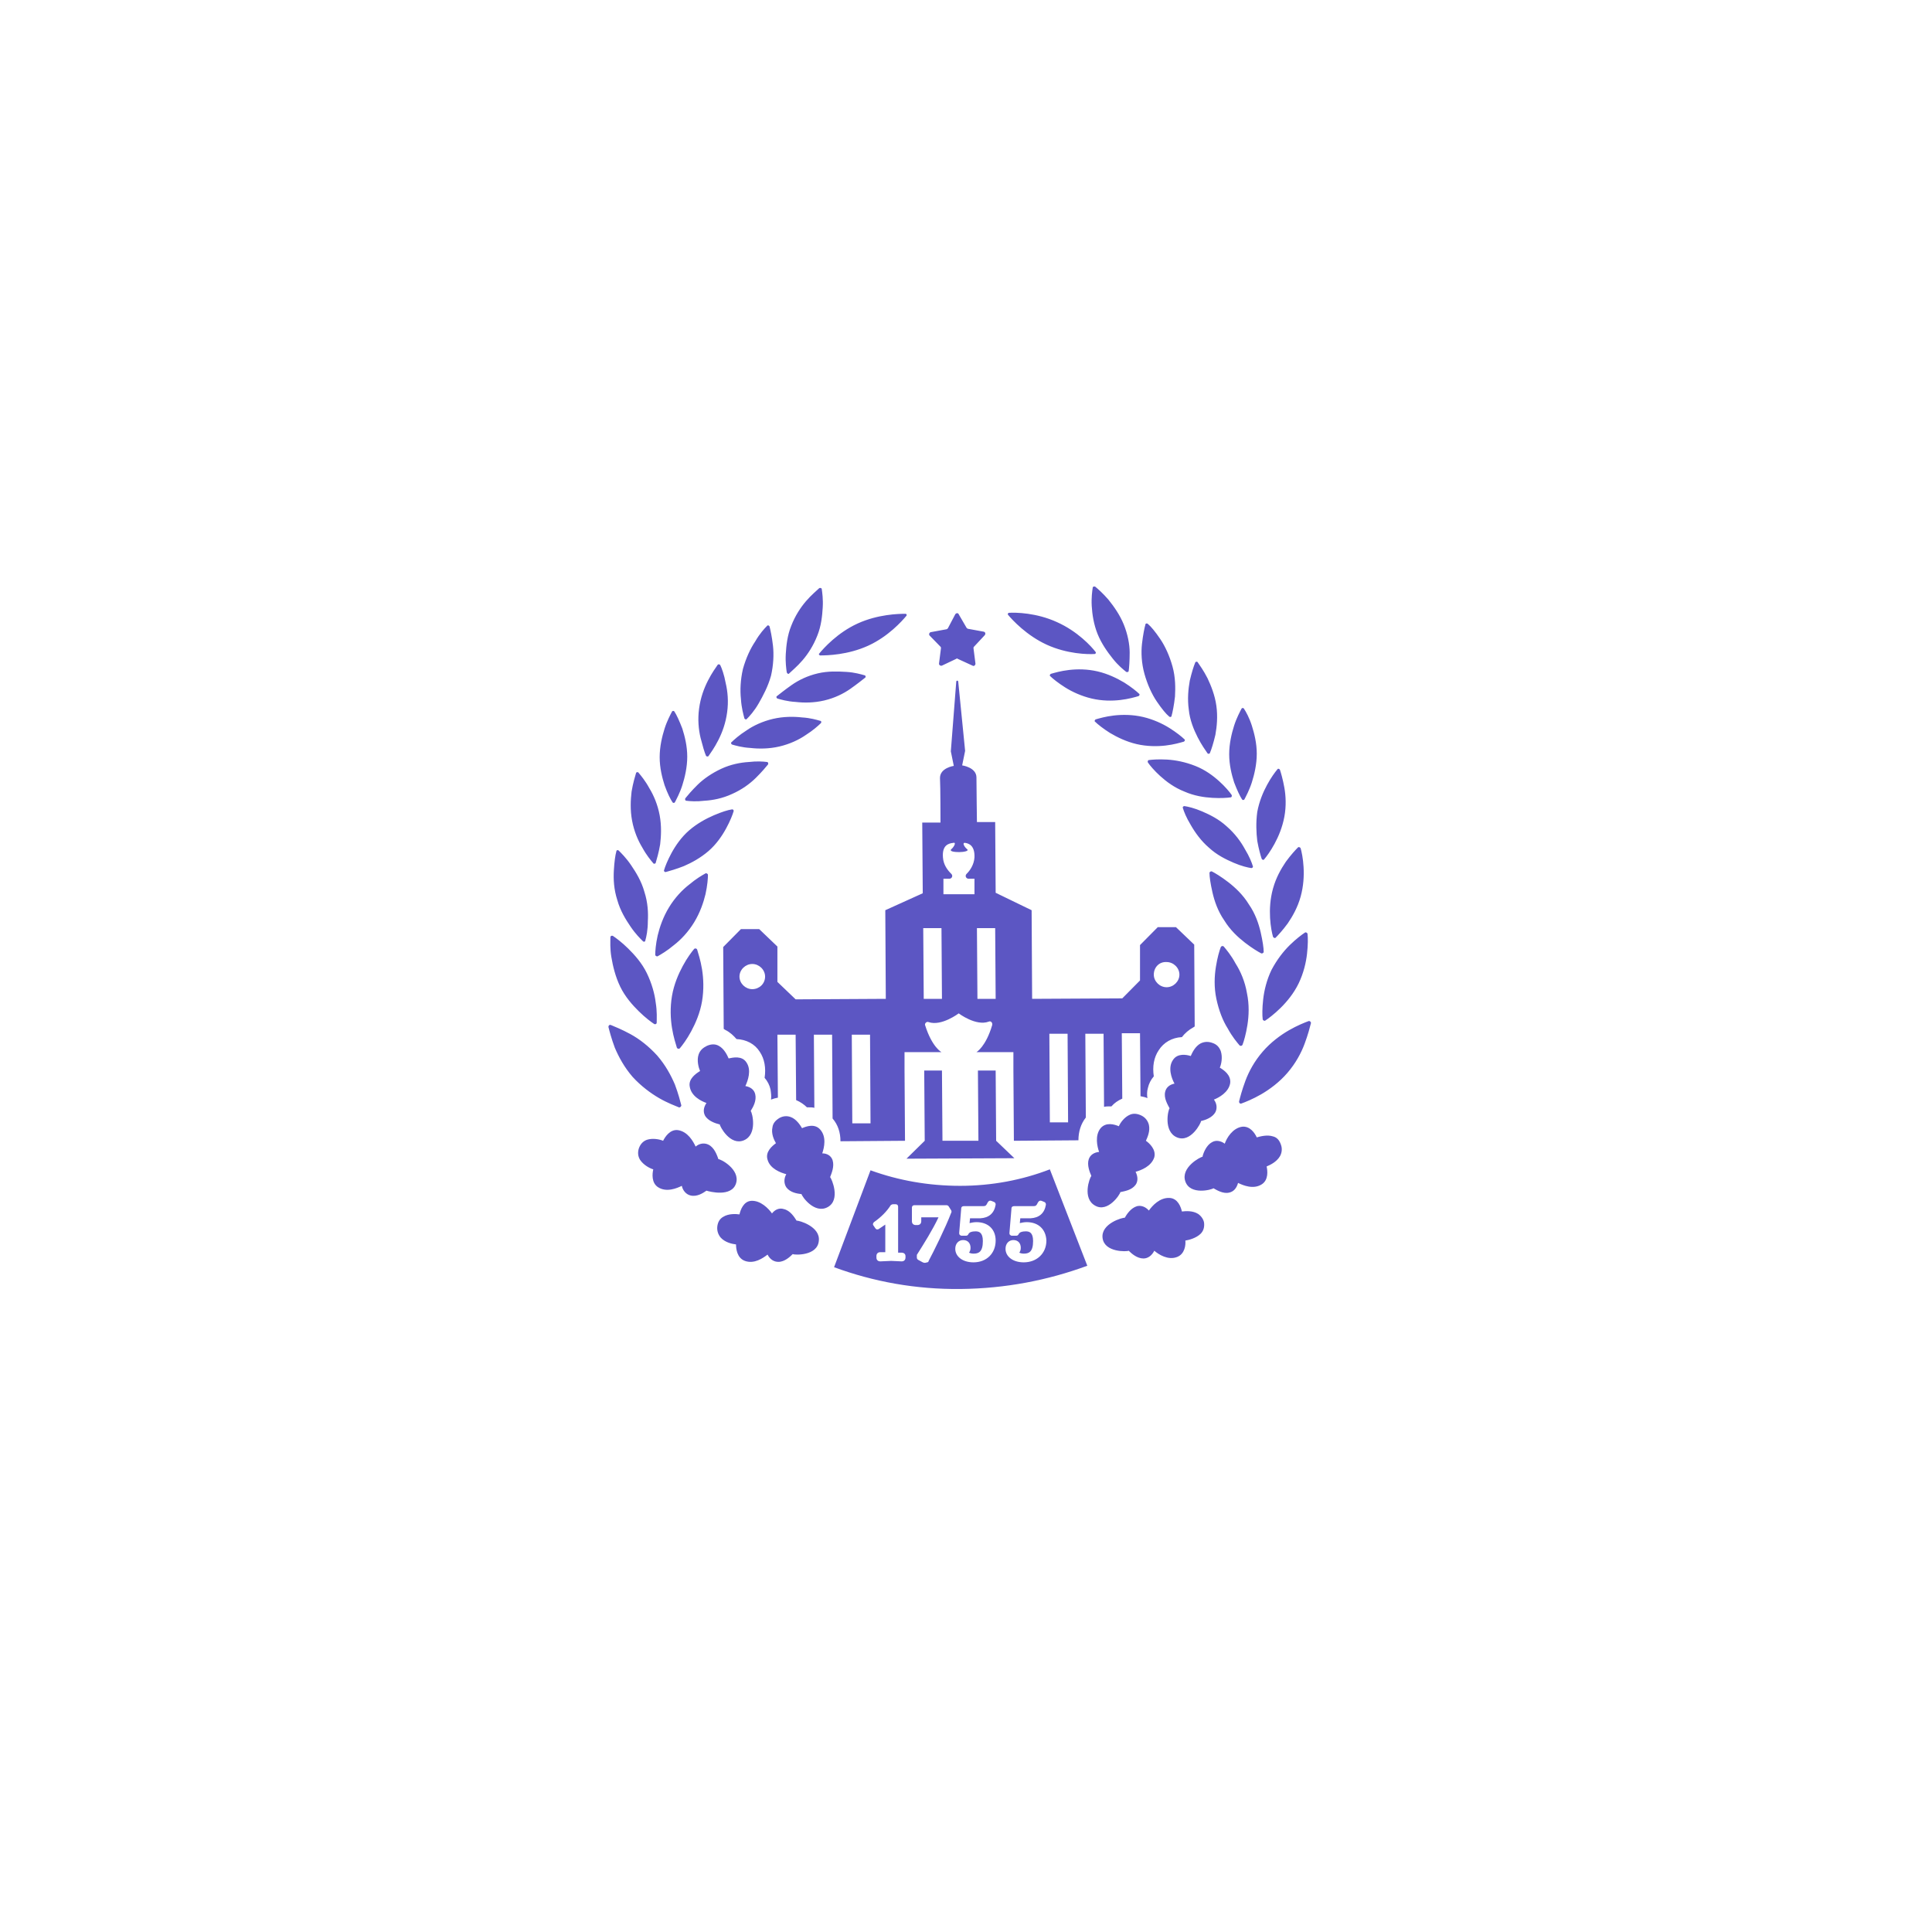 <svg xmlns:xlink="http://www.w3.org/1999/xlink" xmlns="http://www.w3.org/2000/svg" width="88" height="88" viewBox="0 0 88 88" fill="none" class="svelte-jz4dio"><ellipse cx="43.713" cy="43.713" rx="23" ry="23" transform="rotate(-90 43.713 43.713)" fill="#FFFFFF"></ellipse><g filter="url(#filter)" fill="none"><path d="M42.344 28.95C42.299 28.906 42.322 28.817 42.389 28.795L43.107 28.663C43.129 28.663 43.152 28.641 43.174 28.619L43.511 27.979C43.556 27.913 43.646 27.913 43.668 27.979L44.027 28.597C44.05 28.619 44.072 28.641 44.094 28.641L44.812 28.773C44.88 28.795 44.902 28.861 44.857 28.928L44.364 29.457C44.341 29.479 44.341 29.501 44.341 29.523L44.431 30.229C44.431 30.296 44.364 30.362 44.296 30.318L43.623 30.009C43.601 29.987 43.578 29.987 43.556 30.009L42.905 30.318C42.838 30.34 42.77 30.296 42.77 30.229L42.86 29.523C42.86 29.501 42.86 29.479 42.838 29.457L42.344 28.95ZM34.4 49.843C34.355 49.644 34.198 49.512 33.951 49.468C34.063 49.225 34.243 48.74 33.996 48.387C33.794 48.078 33.39 48.166 33.188 48.21C33.121 48.056 32.986 47.769 32.739 47.636C32.583 47.548 32.403 47.548 32.201 47.636C32.021 47.725 31.887 47.835 31.82 48.034C31.73 48.298 31.82 48.629 31.887 48.784C31.707 48.894 31.348 49.137 31.416 49.49C31.483 49.931 31.932 50.152 32.178 50.24C32.044 50.438 32.021 50.637 32.111 50.813C32.246 51.056 32.583 51.166 32.762 51.211C32.762 51.211 32.762 51.211 32.784 51.211C32.784 51.299 33.256 52.203 33.884 51.939C34.512 51.674 34.266 50.681 34.198 50.615C34.198 50.615 34.198 50.615 34.198 50.593C34.31 50.416 34.467 50.13 34.4 49.843ZM42.03 40.687L42.007 37.466H42.838C42.838 37.466 42.838 35.811 42.815 35.436C42.815 34.973 43.444 34.885 43.444 34.885L43.309 34.223L43.556 31.046C43.556 31.024 43.578 31.002 43.601 31.002C43.623 31.002 43.646 31.024 43.646 31.046L43.96 34.201L43.825 34.862C43.825 34.862 44.476 34.951 44.476 35.414C44.476 35.789 44.498 37.444 44.498 37.444H45.329L45.351 40.665L46.989 41.459L47.012 45.496L51.118 45.474L51.926 44.658V43.047L52.734 42.231H53.564L54.395 43.026L54.417 46.754C54.395 46.776 54.372 46.776 54.35 46.798C54.148 46.908 53.968 47.063 53.834 47.239C53.385 47.261 53.003 47.482 52.779 47.835C52.554 48.166 52.487 48.585 52.554 49.026C52.42 49.181 52.33 49.357 52.285 49.556C52.24 49.71 52.24 49.865 52.263 50.019C52.173 49.975 52.061 49.953 51.949 49.931L51.926 47.063H51.096L51.118 50.041C50.916 50.13 50.759 50.24 50.624 50.394C50.602 50.394 50.557 50.394 50.535 50.394C50.445 50.394 50.378 50.394 50.288 50.416L50.266 47.085H49.435L49.458 50.902C49.233 51.188 49.121 51.541 49.121 51.939L46.181 51.961L46.159 48.74V47.923H45.329H44.476C44.476 47.923 44.902 47.681 45.194 46.688C45.216 46.578 45.127 46.489 45.037 46.533C44.453 46.754 43.668 46.158 43.668 46.158C43.668 46.158 42.883 46.754 42.299 46.556C42.209 46.511 42.097 46.622 42.142 46.71C42.456 47.703 42.883 47.923 42.883 47.923H42.03H41.2V48.74L41.222 51.961L38.282 51.983C38.282 51.586 38.17 51.233 37.923 50.946L37.901 47.129H37.071L37.093 50.461C37.026 50.438 36.936 50.438 36.846 50.438C36.824 50.438 36.779 50.438 36.756 50.438C36.622 50.306 36.465 50.196 36.263 50.108L36.24 47.129H35.41L35.432 49.997C35.32 50.019 35.23 50.041 35.118 50.085C35.141 49.931 35.118 49.777 35.096 49.622C35.051 49.424 34.961 49.247 34.827 49.093C34.894 48.651 34.827 48.232 34.602 47.901C34.378 47.548 33.996 47.35 33.547 47.328C33.413 47.173 33.256 47.019 33.031 46.908C33.009 46.886 32.986 46.886 32.964 46.864L32.941 43.136L33.749 42.319H34.58L35.41 43.114V44.724L36.24 45.519L40.347 45.496L40.324 41.459L42.03 40.687ZM34.849 44.482C34.849 44.173 34.58 43.908 34.266 43.908C33.951 43.908 33.682 44.173 33.682 44.482C33.682 44.791 33.951 45.055 34.266 45.055C34.58 45.055 34.849 44.812 34.849 44.482ZM39.651 51.166L39.629 47.129H38.798L38.821 51.166H39.651ZM52.554 44.393C52.554 44.702 52.824 44.967 53.138 44.967C53.452 44.967 53.721 44.702 53.721 44.393C53.721 44.084 53.452 43.82 53.138 43.82C52.801 43.798 52.554 44.062 52.554 44.393ZM47.797 47.085L47.819 51.122H48.65L48.627 47.085H47.797ZM44.498 42.275L44.521 45.496H45.351L45.329 42.275H44.498ZM42.95 39.054C42.972 39.385 43.152 39.628 43.331 39.804C43.421 39.893 43.354 40.025 43.242 40.025H42.972V40.731H44.386V40.025H44.117C44.005 40.025 43.937 39.893 44.027 39.804C44.184 39.65 44.364 39.385 44.386 39.054C44.408 38.503 44.117 38.414 43.96 38.392C43.803 38.37 43.937 38.591 44.05 38.679C44.162 38.767 43.87 38.812 43.69 38.812C43.511 38.812 43.219 38.789 43.331 38.679C43.444 38.591 43.578 38.348 43.421 38.392C43.197 38.414 42.905 38.503 42.95 39.054ZM42.052 42.275L42.075 45.496H42.905L42.883 42.275H42.052ZM49.996 28.884C50.176 29.325 50.445 29.7 50.692 30.009C50.939 30.318 51.163 30.494 51.298 30.604C51.343 30.627 51.41 30.604 51.41 30.56C51.432 30.406 51.455 30.097 51.455 29.722C51.455 29.347 51.365 28.884 51.185 28.442C51.006 28.001 50.737 27.626 50.49 27.317C50.243 27.03 50.019 26.832 49.884 26.721C49.839 26.699 49.772 26.721 49.772 26.765C49.749 26.92 49.705 27.229 49.727 27.604C49.749 27.979 49.817 28.442 49.996 28.884ZM41.289 52.777L46.204 52.755L45.373 51.961L45.351 48.762H44.543L44.566 51.961H42.928L42.905 48.762H42.097L42.12 51.961L41.289 52.777ZM47.685 29.369C48.605 29.788 49.547 29.81 49.862 29.788C49.906 29.788 49.929 29.722 49.906 29.7C49.705 29.435 49.076 28.751 48.134 28.332C47.214 27.913 46.271 27.891 45.957 27.913C45.912 27.913 45.89 27.979 45.912 28.001C46.114 28.244 46.765 28.95 47.685 29.369ZM49.996 30.582C49.525 30.472 49.076 30.472 48.695 30.516C48.313 30.56 48.021 30.648 47.864 30.693C47.819 30.715 47.797 30.781 47.842 30.803C47.954 30.913 48.201 31.112 48.515 31.31C48.829 31.509 49.256 31.707 49.727 31.818C50.198 31.928 50.647 31.928 51.029 31.884C51.41 31.84 51.702 31.752 51.859 31.707C51.904 31.685 51.926 31.619 51.881 31.597C51.769 31.487 51.522 31.288 51.208 31.09C50.871 30.891 50.467 30.693 49.996 30.582ZM57.559 43.356C57.559 43.18 57.514 42.871 57.424 42.474C57.334 42.077 57.177 41.614 56.885 41.194C56.616 40.753 56.257 40.422 55.943 40.179C55.629 39.937 55.337 39.76 55.202 39.694C55.157 39.672 55.09 39.716 55.09 39.76C55.09 39.937 55.135 40.246 55.225 40.643C55.315 41.04 55.472 41.503 55.763 41.922C56.033 42.364 56.392 42.694 56.706 42.937C57.02 43.18 57.312 43.356 57.446 43.423C57.491 43.445 57.559 43.401 57.559 43.356ZM55.068 38.613C55.427 38.944 55.831 39.142 56.19 39.297C56.549 39.451 56.84 39.518 56.998 39.54C57.042 39.54 57.087 39.495 57.065 39.451C57.02 39.297 56.908 39.01 56.706 38.679C56.526 38.348 56.257 37.973 55.876 37.642C55.517 37.311 55.113 37.113 54.754 36.958C54.395 36.804 54.103 36.738 53.946 36.716C53.901 36.716 53.856 36.76 53.878 36.804C53.923 36.958 54.035 37.245 54.237 37.576C54.439 37.929 54.709 38.304 55.068 38.613ZM56.594 47.592C56.661 47.416 56.751 47.107 56.818 46.688C56.885 46.269 56.908 45.761 56.796 45.232C56.706 44.702 56.504 44.239 56.279 43.886C56.078 43.511 55.853 43.246 55.741 43.114C55.696 43.07 55.629 43.092 55.606 43.136C55.539 43.312 55.449 43.621 55.382 44.04C55.315 44.459 55.292 44.967 55.404 45.496C55.517 46.026 55.696 46.489 55.92 46.842C56.122 47.217 56.347 47.482 56.459 47.614C56.504 47.659 56.571 47.636 56.594 47.592ZM56.033 49.335C56.078 48.96 55.741 48.74 55.561 48.629C55.629 48.475 55.696 48.166 55.606 47.879C55.539 47.703 55.427 47.57 55.225 47.504C55.045 47.438 54.866 47.438 54.686 47.526C54.439 47.659 54.305 47.945 54.237 48.1C54.035 48.034 53.632 47.967 53.43 48.276C53.183 48.629 53.362 49.115 53.497 49.357C53.273 49.401 53.115 49.534 53.071 49.732C53.003 50.019 53.183 50.306 53.273 50.483C53.205 50.549 52.981 51.541 53.609 51.806C54.237 52.071 54.709 51.144 54.709 51.056C54.709 51.056 54.709 51.056 54.731 51.056C54.911 51.012 55.225 50.902 55.359 50.659C55.449 50.483 55.427 50.262 55.292 50.085C55.517 49.997 55.965 49.755 56.033 49.335ZM57.918 44.173C57.693 44.636 57.581 45.121 57.536 45.519C57.491 45.916 57.491 46.247 57.514 46.423C57.514 46.467 57.581 46.511 57.626 46.489C57.761 46.401 58.03 46.203 58.322 45.916C58.613 45.629 58.928 45.254 59.152 44.791C59.376 44.327 59.489 43.842 59.533 43.445C59.578 43.047 59.578 42.717 59.556 42.54C59.556 42.496 59.489 42.452 59.444 42.474C59.309 42.562 59.04 42.761 58.748 43.047C58.456 43.334 58.164 43.709 57.918 44.173ZM57.985 40.466C57.85 40.952 57.828 41.415 57.85 41.812C57.873 42.209 57.94 42.518 57.985 42.672C58.007 42.717 58.075 42.739 58.097 42.717C58.209 42.606 58.434 42.364 58.658 42.055C58.883 41.724 59.107 41.327 59.242 40.841C59.376 40.356 59.399 39.893 59.376 39.495C59.354 39.098 59.286 38.789 59.242 38.635C59.219 38.591 59.152 38.569 59.129 38.591C59.017 38.701 58.793 38.944 58.568 39.253C58.344 39.584 58.12 39.981 57.985 40.466ZM52.061 32.656C51.59 32.546 51.118 32.546 50.737 32.59C50.355 32.634 50.063 32.722 49.906 32.767C49.862 32.789 49.839 32.855 49.884 32.877C49.996 32.987 50.243 33.186 50.557 33.384C50.894 33.583 51.298 33.781 51.769 33.892C52.24 34.002 52.712 34.002 53.093 33.958C53.474 33.914 53.766 33.825 53.923 33.781C53.968 33.759 53.991 33.693 53.946 33.671C53.834 33.561 53.587 33.362 53.273 33.164C52.958 32.965 52.532 32.767 52.061 32.656ZM54.552 33.583C54.731 33.936 54.911 34.178 55 34.311C55.023 34.355 55.113 34.333 55.113 34.289C55.18 34.134 55.27 33.848 55.359 33.472C55.427 33.097 55.472 32.634 55.404 32.149C55.337 31.663 55.157 31.222 55 30.891C54.821 30.538 54.641 30.296 54.552 30.163C54.529 30.119 54.439 30.141 54.439 30.185C54.372 30.34 54.282 30.627 54.193 31.002C54.125 31.377 54.08 31.84 54.148 32.325C54.193 32.789 54.372 33.23 54.552 33.583ZM52.689 31.95C52.913 32.281 53.115 32.524 53.25 32.634C53.295 32.678 53.362 32.656 53.362 32.612C53.407 32.458 53.474 32.127 53.519 31.73C53.542 31.332 53.542 30.847 53.407 30.362C53.273 29.876 53.071 29.435 52.846 29.104C52.622 28.773 52.42 28.53 52.285 28.42C52.24 28.376 52.173 28.398 52.173 28.442C52.128 28.597 52.061 28.928 52.016 29.325C51.971 29.722 51.993 30.207 52.128 30.693C52.263 31.178 52.465 31.619 52.689 31.95ZM57.267 38.304C57.334 38.679 57.424 38.988 57.469 39.12C57.491 39.165 57.559 39.187 57.581 39.142C57.693 39.01 57.873 38.767 58.052 38.437C58.232 38.106 58.411 37.686 58.501 37.201C58.591 36.716 58.568 36.252 58.501 35.877C58.434 35.502 58.344 35.193 58.299 35.061C58.277 35.017 58.209 34.995 58.187 35.039C58.075 35.171 57.895 35.414 57.716 35.745C57.536 36.076 57.357 36.495 57.267 36.98C57.2 37.466 57.222 37.929 57.267 38.304ZM56.571 36.407C56.594 36.451 56.661 36.451 56.683 36.407C56.751 36.274 56.908 35.988 57.02 35.635C57.132 35.282 57.244 34.818 57.244 34.333C57.244 33.848 57.132 33.406 57.02 33.053C56.908 32.7 56.751 32.413 56.661 32.281C56.639 32.237 56.571 32.237 56.549 32.281C56.481 32.413 56.324 32.7 56.212 33.053C56.1 33.406 55.988 33.87 55.988 34.355C55.988 34.84 56.1 35.282 56.212 35.635C56.347 35.988 56.481 36.274 56.571 36.407ZM53.16 34.598C52.779 34.576 52.487 34.598 52.33 34.62C52.285 34.62 52.263 34.686 52.285 34.73C52.375 34.862 52.577 35.105 52.846 35.348C53.138 35.612 53.497 35.877 53.946 36.054C54.395 36.252 54.843 36.319 55.225 36.341C55.606 36.363 55.898 36.341 56.055 36.319C56.1 36.319 56.122 36.252 56.1 36.208C56.01 36.076 55.808 35.833 55.539 35.59C55.247 35.326 54.888 35.061 54.439 34.885C53.991 34.708 53.542 34.62 53.16 34.598ZM35.41 31.818C35.567 31.862 35.859 31.95 36.24 31.972C36.622 32.016 37.071 32.016 37.542 31.906C38.013 31.796 38.417 31.597 38.731 31.377C39.045 31.156 39.292 30.957 39.404 30.869C39.449 30.847 39.427 30.759 39.382 30.759C39.225 30.715 38.933 30.627 38.552 30.604C38.17 30.582 37.721 30.56 37.25 30.671C36.779 30.781 36.375 30.98 36.061 31.2C35.747 31.421 35.5 31.619 35.388 31.707C35.343 31.73 35.365 31.796 35.41 31.818ZM33.525 53.902C33.727 53.262 32.807 52.777 32.717 52.799C32.717 52.799 32.717 52.799 32.717 52.777C32.65 52.6 32.538 52.27 32.268 52.137C32.089 52.049 31.864 52.071 31.685 52.225C31.573 51.983 31.326 51.541 30.877 51.475C30.518 51.431 30.294 51.784 30.204 51.961C30.047 51.895 29.733 51.828 29.463 51.917C29.284 51.983 29.172 52.115 29.104 52.292C29.037 52.49 29.059 52.667 29.149 52.821C29.306 53.064 29.598 53.218 29.755 53.262C29.71 53.461 29.665 53.88 29.979 54.079C30.361 54.321 30.832 54.123 31.056 54.013C31.101 54.233 31.259 54.41 31.46 54.454C31.752 54.52 32.021 54.343 32.178 54.233C32.313 54.277 33.323 54.542 33.525 53.902ZM28.723 42.209C28.947 42.54 29.172 42.761 29.284 42.871C29.329 42.915 29.396 42.893 29.396 42.827C29.441 42.672 29.508 42.364 29.508 41.967C29.531 41.569 29.508 41.106 29.351 40.621C29.216 40.135 28.97 39.738 28.745 39.407C28.521 39.076 28.296 38.856 28.184 38.745C28.139 38.701 28.072 38.723 28.072 38.789C28.027 38.944 27.982 39.253 27.96 39.65C27.937 40.047 27.96 40.51 28.117 40.996C28.252 41.481 28.498 41.878 28.723 42.209ZM36.285 55.601C36.173 55.425 35.993 55.138 35.702 55.072C35.5 55.005 35.298 55.094 35.163 55.27C35.006 55.049 34.647 54.674 34.221 54.696C33.862 54.718 33.727 55.116 33.682 55.314C33.525 55.292 33.188 55.27 32.941 55.425C32.784 55.513 32.695 55.667 32.672 55.866C32.65 56.064 32.717 56.241 32.829 56.373C33.031 56.594 33.345 56.66 33.525 56.682C33.525 56.881 33.57 57.3 33.929 57.432C34.355 57.587 34.759 57.3 34.961 57.145C35.073 57.366 35.253 57.476 35.455 57.476C35.747 57.476 35.993 57.234 36.106 57.123C36.195 57.167 37.228 57.212 37.295 56.528C37.385 55.866 36.375 55.579 36.285 55.601ZM28.252 44.945C28.476 45.408 28.812 45.783 29.104 46.07C29.396 46.357 29.665 46.556 29.8 46.644C29.845 46.666 29.912 46.644 29.912 46.578C29.912 46.401 29.934 46.07 29.867 45.673C29.822 45.276 29.688 44.791 29.463 44.327C29.239 43.864 28.902 43.489 28.61 43.202C28.319 42.915 28.049 42.717 27.915 42.628C27.87 42.606 27.803 42.628 27.803 42.694C27.803 42.871 27.78 43.202 27.848 43.599C27.915 43.996 28.027 44.482 28.252 44.945ZM30.024 50.019C30.406 50.24 30.765 50.372 30.922 50.438C30.967 50.461 31.034 50.394 31.034 50.35C30.989 50.174 30.899 49.821 30.742 49.401C30.563 48.982 30.316 48.519 29.934 48.078C29.553 47.659 29.127 47.328 28.723 47.107C28.319 46.886 27.982 46.754 27.825 46.688C27.758 46.666 27.713 46.71 27.713 46.776C27.758 46.953 27.848 47.306 28.005 47.725C28.184 48.144 28.431 48.607 28.812 49.048C29.194 49.468 29.643 49.799 30.024 50.019ZM37.811 53.615C37.878 53.439 38.013 53.13 37.923 52.843C37.856 52.645 37.676 52.534 37.452 52.534C37.542 52.27 37.654 51.784 37.362 51.453C37.115 51.166 36.734 51.299 36.532 51.387C36.442 51.233 36.263 50.968 36.016 50.88C35.836 50.813 35.657 50.836 35.5 50.924C35.32 51.034 35.208 51.166 35.185 51.343C35.118 51.63 35.253 51.917 35.343 52.071C35.163 52.203 34.849 52.468 34.961 52.821C35.073 53.24 35.567 53.417 35.814 53.483C35.702 53.682 35.702 53.902 35.814 54.079C35.993 54.321 36.308 54.365 36.487 54.388C36.487 54.388 36.487 54.388 36.51 54.388C36.51 54.476 37.093 55.314 37.699 54.983C38.305 54.652 37.878 53.682 37.811 53.615ZM47.819 53.262L49.525 57.653C47.73 58.315 45.8 58.69 43.758 58.712C41.716 58.734 39.786 58.381 37.991 57.719L39.651 53.306C40.93 53.77 42.299 54.013 43.735 54.013C45.172 54.013 46.563 53.748 47.819 53.262ZM59.601 46.511C59.421 46.578 59.085 46.71 58.703 46.931C58.322 47.151 57.873 47.482 57.514 47.901C57.132 48.343 56.885 48.806 56.728 49.225C56.571 49.644 56.481 49.997 56.437 50.174C56.437 50.24 56.481 50.284 56.549 50.262C56.728 50.196 57.065 50.063 57.446 49.843C57.828 49.622 58.277 49.291 58.636 48.872C59.017 48.431 59.264 47.967 59.421 47.548C59.578 47.129 59.668 46.776 59.713 46.6C59.713 46.533 59.646 46.489 59.601 46.511ZM57.985 51.762C57.716 51.674 57.401 51.762 57.244 51.806C57.155 51.608 56.93 51.277 56.571 51.321C56.145 51.387 55.876 51.828 55.786 52.093C55.606 51.961 55.382 51.917 55.202 52.027C54.956 52.159 54.821 52.49 54.776 52.667C54.776 52.667 54.776 52.667 54.776 52.689C54.686 52.689 53.766 53.174 53.991 53.814C54.215 54.454 55.202 54.189 55.27 54.123C55.427 54.211 55.718 54.388 55.988 54.321C56.19 54.277 56.324 54.123 56.392 53.88C56.616 53.99 57.087 54.189 57.469 53.946C57.783 53.748 57.738 53.329 57.693 53.13C57.85 53.064 58.142 52.931 58.299 52.667C58.389 52.512 58.411 52.314 58.344 52.137C58.277 51.939 58.164 51.806 57.985 51.762ZM54.574 55.292C54.327 55.138 54.013 55.16 53.834 55.182C53.789 54.983 53.654 54.586 53.273 54.564C52.824 54.542 52.487 54.917 52.33 55.138C52.173 54.961 51.971 54.895 51.791 54.939C51.5 55.027 51.32 55.314 51.23 55.469C51.141 55.447 50.131 55.733 50.221 56.395C50.31 57.057 51.343 57.013 51.41 56.969C51.545 57.101 51.791 57.322 52.083 57.322C52.285 57.322 52.465 57.19 52.577 56.969C52.779 57.145 53.205 57.41 53.609 57.256C53.968 57.123 54.013 56.704 53.991 56.506C54.148 56.483 54.484 56.395 54.686 56.197C54.821 56.064 54.866 55.888 54.843 55.689C54.821 55.557 54.731 55.402 54.574 55.292ZM51.029 54.299C51.029 54.299 51.051 54.299 51.029 54.299C51.23 54.255 51.545 54.211 51.724 53.968C51.836 53.814 51.836 53.593 51.724 53.373C51.971 53.306 52.442 53.13 52.577 52.711C52.667 52.358 52.352 52.071 52.195 51.961C52.263 51.806 52.397 51.52 52.33 51.233C52.285 51.056 52.173 50.902 51.993 50.813C51.814 50.725 51.634 50.703 51.477 50.769C51.208 50.88 51.029 51.144 50.961 51.299C50.759 51.211 50.378 51.1 50.131 51.387C49.862 51.718 49.974 52.225 50.063 52.468C49.839 52.49 49.66 52.6 49.592 52.799C49.502 53.064 49.637 53.395 49.705 53.549C49.705 53.549 49.705 53.549 49.705 53.571C49.637 53.638 49.278 54.586 49.884 54.917C50.467 55.248 51.029 54.388 51.029 54.299ZM33.906 32.722C33.929 32.767 33.996 32.789 34.019 32.744C34.131 32.634 34.355 32.391 34.557 32.038C34.759 31.685 34.984 31.266 35.118 30.781C35.23 30.296 35.253 29.81 35.208 29.413C35.163 29.016 35.096 28.707 35.051 28.53C35.029 28.486 34.961 28.464 34.939 28.509C34.827 28.619 34.602 28.861 34.4 29.215C34.176 29.545 33.974 29.987 33.839 30.472C33.727 30.957 33.705 31.443 33.749 31.84C33.772 32.237 33.862 32.546 33.906 32.722ZM31.146 39.451C31.505 39.297 31.909 39.076 32.268 38.767C32.627 38.459 32.897 38.062 33.076 37.73C33.256 37.4 33.368 37.113 33.413 36.958C33.435 36.914 33.39 36.848 33.323 36.87C33.166 36.892 32.874 36.98 32.515 37.135C32.156 37.289 31.752 37.51 31.393 37.819C31.034 38.128 30.765 38.525 30.585 38.856C30.406 39.187 30.294 39.473 30.249 39.628C30.226 39.672 30.271 39.738 30.338 39.716C30.495 39.672 30.81 39.584 31.146 39.451ZM30.832 47.725C30.855 47.769 30.922 47.791 30.967 47.747C31.079 47.614 31.281 47.35 31.483 46.975C31.685 46.6 31.887 46.136 31.977 45.607C32.066 45.077 32.044 44.57 31.977 44.151C31.909 43.731 31.797 43.401 31.752 43.246C31.73 43.202 31.662 43.18 31.617 43.224C31.505 43.356 31.303 43.621 31.101 43.996C30.899 44.371 30.698 44.835 30.608 45.364C30.518 45.894 30.54 46.401 30.608 46.82C30.675 47.239 30.787 47.57 30.832 47.725ZM29.845 43.489C29.845 43.533 29.912 43.577 29.957 43.555C30.114 43.467 30.383 43.312 30.698 43.047C31.012 42.805 31.348 42.452 31.617 42.011C31.887 41.569 32.044 41.106 32.134 40.731C32.223 40.334 32.246 40.003 32.246 39.849C32.246 39.804 32.178 39.76 32.134 39.782C31.977 39.871 31.707 40.025 31.393 40.29C31.079 40.532 30.742 40.885 30.473 41.327C30.204 41.768 30.047 42.231 29.957 42.606C29.867 43.003 29.845 43.334 29.845 43.489ZM29.261 38.613C29.441 38.944 29.643 39.187 29.755 39.319C29.777 39.363 29.867 39.341 29.867 39.297C29.912 39.142 30.002 38.856 30.069 38.459C30.114 38.084 30.137 37.62 30.047 37.135C29.957 36.65 29.777 36.23 29.575 35.899C29.396 35.568 29.194 35.326 29.082 35.193C29.059 35.149 28.97 35.171 28.97 35.215C28.925 35.37 28.835 35.657 28.768 36.054C28.723 36.429 28.7 36.892 28.79 37.377C28.88 37.863 29.059 38.282 29.261 38.613ZM37.362 29.854C37.676 29.854 38.619 29.832 39.539 29.413C40.459 28.994 41.087 28.288 41.289 28.045C41.312 28.001 41.289 27.957 41.244 27.957C40.93 27.957 39.988 27.979 39.068 28.398C38.148 28.817 37.519 29.523 37.317 29.766C37.273 29.788 37.317 29.854 37.362 29.854ZM31.259 36.473C31.416 36.495 31.73 36.517 32.089 36.473C32.47 36.451 32.919 36.363 33.345 36.164C33.794 35.965 34.153 35.701 34.423 35.436C34.692 35.171 34.894 34.929 34.984 34.818C35.006 34.774 34.984 34.708 34.939 34.708C34.782 34.686 34.467 34.664 34.108 34.708C33.727 34.73 33.278 34.818 32.852 35.017C32.425 35.215 32.044 35.48 31.775 35.745C31.505 36.01 31.303 36.252 31.214 36.363C31.191 36.407 31.214 36.473 31.259 36.473ZM30.63 36.539C30.653 36.583 30.72 36.583 30.742 36.539C30.81 36.407 30.967 36.12 31.079 35.767C31.191 35.414 31.303 34.951 31.303 34.465C31.303 33.98 31.191 33.539 31.079 33.186C30.944 32.833 30.81 32.546 30.72 32.413C30.698 32.369 30.63 32.369 30.608 32.413C30.54 32.546 30.383 32.833 30.271 33.186C30.159 33.539 30.047 34.002 30.047 34.487C30.047 34.973 30.159 35.414 30.271 35.767C30.406 36.142 30.54 36.407 30.63 36.539ZM33.345 33.914C33.502 33.958 33.794 34.046 34.176 34.068C34.557 34.112 35.029 34.112 35.5 34.002C35.971 33.892 36.397 33.693 36.712 33.472C37.026 33.274 37.273 33.053 37.385 32.943C37.43 32.899 37.407 32.833 37.362 32.833C37.205 32.789 36.913 32.7 36.532 32.678C36.151 32.634 35.679 32.634 35.208 32.744C34.737 32.855 34.31 33.053 33.996 33.274C33.682 33.472 33.435 33.693 33.323 33.803C33.278 33.825 33.3 33.892 33.345 33.914ZM35.949 30.671C36.061 30.56 36.308 30.362 36.554 30.075C36.801 29.788 37.048 29.413 37.228 28.95C37.407 28.509 37.452 28.045 37.474 27.67C37.497 27.295 37.452 26.986 37.43 26.832C37.43 26.788 37.362 26.765 37.317 26.788C37.205 26.898 36.958 27.096 36.712 27.383C36.465 27.67 36.218 28.045 36.038 28.509C35.859 28.95 35.814 29.413 35.791 29.788C35.769 30.163 35.814 30.472 35.836 30.627C35.859 30.693 35.926 30.715 35.949 30.671ZM32.156 34.421C32.178 34.465 32.246 34.465 32.268 34.443C32.358 34.311 32.538 34.068 32.717 33.715C32.897 33.362 33.054 32.943 33.121 32.436C33.188 31.95 33.144 31.487 33.054 31.112C32.986 30.737 32.874 30.428 32.807 30.296C32.784 30.251 32.717 30.251 32.695 30.273C32.605 30.406 32.425 30.648 32.246 31.002C32.066 31.355 31.909 31.774 31.842 32.281C31.775 32.767 31.82 33.23 31.909 33.605C31.999 33.958 32.089 34.267 32.156 34.421ZM41.065 57.057H40.908V54.961C40.908 54.895 40.863 54.851 40.796 54.851H40.683C40.639 54.851 40.594 54.873 40.571 54.895C40.392 55.182 40.122 55.447 39.808 55.667C39.763 55.711 39.741 55.778 39.786 55.822L39.876 55.954C39.898 55.976 39.92 55.998 39.943 55.998C39.965 55.998 40.01 55.998 40.033 55.976C40.122 55.91 40.235 55.844 40.324 55.778V57.035H40.1C39.988 57.035 39.92 57.101 39.92 57.212V57.278C39.92 57.388 39.988 57.454 40.1 57.454L40.594 57.432L41.065 57.454C41.177 57.454 41.244 57.388 41.244 57.278V57.212C41.244 57.123 41.177 57.057 41.065 57.057ZM43.219 54.961C43.197 54.917 43.152 54.895 43.107 54.895H41.648C41.581 54.895 41.536 54.939 41.536 55.005V55.623C41.536 55.733 41.603 55.8 41.716 55.8H41.783C41.895 55.8 41.962 55.733 41.962 55.623V55.447H42.748C42.479 56.02 42.075 56.66 41.783 57.123C41.761 57.145 41.761 57.167 41.761 57.19V57.278C41.761 57.322 41.783 57.366 41.828 57.388L42.03 57.498C42.052 57.498 42.075 57.52 42.097 57.52C42.12 57.52 42.12 57.52 42.142 57.52L42.232 57.498C42.254 57.498 42.299 57.476 42.299 57.432C42.523 57.013 43.062 55.932 43.331 55.226C43.354 55.204 43.331 55.16 43.331 55.138L43.219 54.961ZM44.476 55.667C44.364 55.667 44.252 55.689 44.162 55.711L44.184 55.491C44.341 55.491 44.543 55.491 44.655 55.491C45.037 55.469 45.284 55.27 45.351 54.873C45.351 54.807 45.329 54.763 45.261 54.741L45.149 54.696C45.082 54.674 45.037 54.696 44.992 54.763C44.902 54.939 44.902 54.939 44.7 54.939C44.521 54.939 44.252 54.939 44.05 54.939H43.892C43.825 54.939 43.78 54.983 43.78 55.049V55.072L43.69 56.153C43.69 56.197 43.691 56.219 43.713 56.241C43.735 56.263 43.758 56.285 43.803 56.285H44.005C44.05 56.285 44.072 56.263 44.094 56.241L44.117 56.197C44.162 56.13 44.252 56.086 44.431 56.086C44.588 56.086 44.768 56.13 44.768 56.528C44.768 57.035 44.566 57.101 44.341 57.101C44.252 57.101 44.184 57.079 44.139 57.057C44.184 56.991 44.207 56.925 44.207 56.837C44.207 56.616 44.072 56.483 43.87 56.483C43.668 56.483 43.511 56.638 43.511 56.881C43.511 57.234 43.847 57.498 44.341 57.498C44.947 57.498 45.351 57.079 45.351 56.506C45.351 55.998 45.014 55.667 44.476 55.667ZM46.765 55.667C46.653 55.667 46.54 55.689 46.451 55.711L46.473 55.491C46.63 55.491 46.832 55.491 46.944 55.491C47.326 55.469 47.573 55.27 47.64 54.873C47.64 54.807 47.617 54.763 47.55 54.741L47.438 54.696C47.371 54.674 47.326 54.696 47.281 54.763C47.191 54.939 47.191 54.939 46.989 54.939C46.81 54.939 46.54 54.939 46.338 54.939H46.181C46.114 54.939 46.069 54.983 46.069 55.049V55.072L45.979 56.153C45.979 56.197 45.979 56.219 46.002 56.241C46.024 56.263 46.047 56.285 46.092 56.285H46.294C46.338 56.285 46.361 56.263 46.383 56.241L46.406 56.197C46.451 56.13 46.54 56.086 46.72 56.086C46.877 56.086 47.056 56.13 47.056 56.528C47.056 57.035 46.855 57.101 46.63 57.101C46.54 57.101 46.473 57.079 46.428 57.057C46.473 56.991 46.495 56.925 46.495 56.837C46.495 56.616 46.361 56.483 46.159 56.483C45.957 56.483 45.8 56.638 45.8 56.881C45.8 57.234 46.136 57.498 46.63 57.498C47.236 57.498 47.662 57.079 47.662 56.506C47.64 55.998 47.303 55.667 46.765 55.667Z" fill="#5C56C3"></path></g><defs><filter id="filter" x="15.713" y="14.713" width="88" height="88" filterUnits="userSpaceOnUse" color-interpolation-filters="sRGB"><feFlood flood-opacity="0"></feFlood><feGaussianBlur in="BackgroundImage"></feGaussianBlur><feComposite in2="SourceAlpha" operator="in"></feComposite><feBlend mode="normal" in="SourceGraphic" in2="effect1_backgroundBlur_1015_16314"></feBlend></filter><radialGradient id="paint" cx="0" cy="0" r="1" gradientUnits="userSpaceOnUse" gradientTransform="translate(32 32) rotate(90) scale(32)"><stop offset="0" stop-color="#1715A2"></stop><stop offset="1" stop-color="#D8CAFF"></stop></radialGradient><radialGradient id="paint" cx="0" cy="0" r="1" gradientUnits="userSpaceOnUse" gradientTransform="translate(32 32) rotate(90) scale(32)"><stop offset="0" stop-color="#1715A2"></stop><stop offset="1" stop-color="#D8CAFF"></stop></radialGradient></defs></svg>
